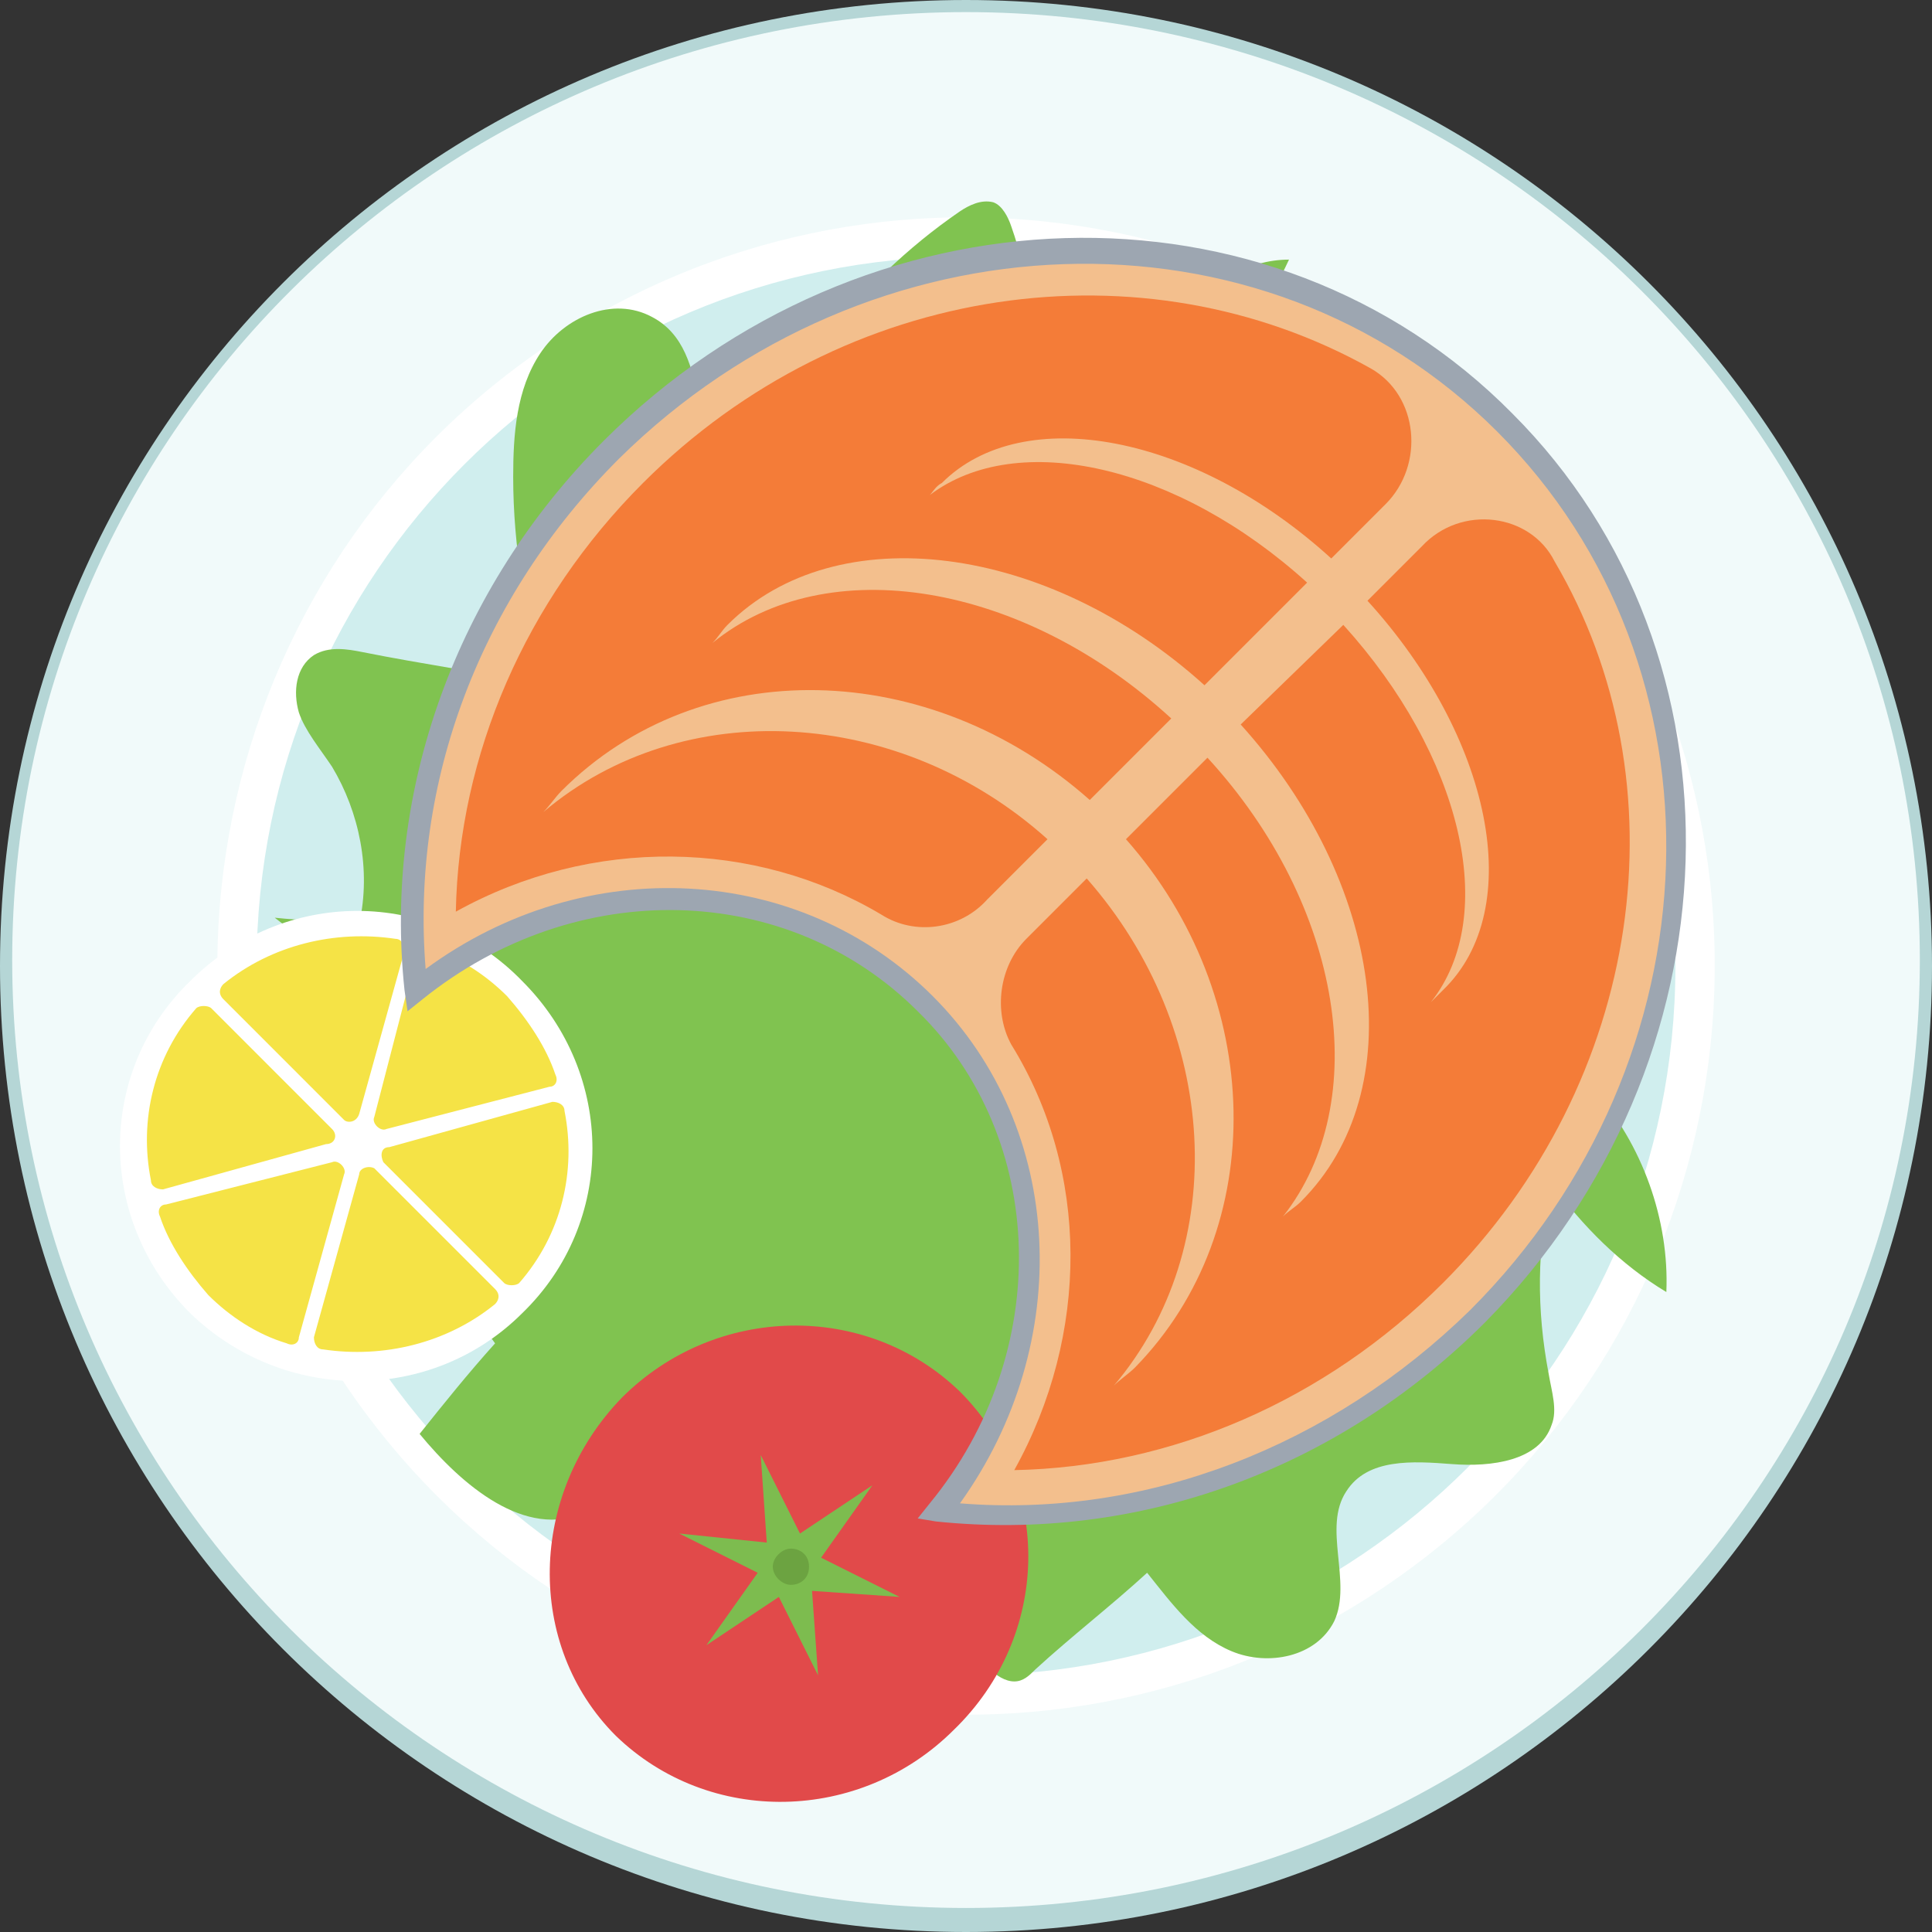 <svg width="64" height="64" viewBox="0 0 64 64" fill="none" xmlns="http://www.w3.org/2000/svg">
<rect x="0" y="0" width="64" height="64" fill="#333333" stroke="none"/>
<g id="food" clip-path="url(#clip0_248_1992)">
<path id="Vector" d="M32 64C49.673 64 64 49.673 64 32C64 14.327 49.673 0 32 0C14.327 0 0 14.327 0 32C0 49.673 14.327 64 32 64Z" fill="#B5D6D6"/>
<path id="Vector_2" d="M32 63.204C49.45 63.204 63.597 49.145 63.597 31.802C63.597 14.46 49.45 0.401 32 0.401C14.55 0.401 0.404 14.46 0.404 31.802C0.404 49.145 14.55 63.204 32 63.204Z" fill="#F1FAFA"/>
<path id="Vector_3" d="M46.171 52.353C57.412 44.528 60.181 29.071 52.355 17.83C44.529 6.59 29.073 3.821 17.832 11.647C6.591 19.472 3.822 34.929 11.648 46.17C19.474 57.411 34.93 60.179 46.171 52.353Z" fill="white"/>
<path id="Vector_4" d="M32 55.5C44.979 55.5 55.5 44.979 55.5 32C55.5 19.021 44.979 8.5 32 8.5C19.021 8.5 8.5 19.021 8.5 32C8.5 44.979 19.021 55.5 32 55.5Z" fill="#D0EEEE"/>
<path id="Vector_5" d="M51.9 18.7C51.3 20.4 48.7 20.9 47.5 19.5C48.5 22.6 52 24.1 53.7 26.9C54.5 28.1 54.6 30.2 53.2 30.7C52.6 30.9 52 30.8 51.5 31C50.5 31.4 50.4 32.8 50.8 33.7C51.2 34.6 52.1 35.3 52.8 36.1C54.4 37.9 55.3 40.4 55.2 42.8C53.7 41.9 52.4 40.6 51.4 39.2C50.9 41.3 50.9 43.4 51.3 45.5C51.4 46.1 51.6 46.7 51.4 47.2C51 48.4 49.4 48.6 48.1 48.5C46.8 48.4 45.3 48.3 44.6 49.4C43.8 50.6 44.8 52.4 44.2 53.7C43.6 54.9 42 55.2 40.8 54.7C39.6 54.2 38.8 53.1 38 52.1C36.8 53.2 35.5 54.2 34.3 55.3C34.1 55.5 33.9 55.7 33.6 55.7C33.3 55.7 33 55.5 32.8 55.3C31.1 53.9 29.3 52.4 28.9 50.2C27.9 51.3 26.8 52.4 25.8 53.5C24.1 52.3 22.9 50.6 22.3 48.7C21.2 48.6 20.4 49.7 19.4 50.1C17.4 51 15.3 49.2 13.9 47.5C14.7 46.5 15.5 45.5 16.4 44.5C15.4 43 13 43.2 11.7 42C10.5 41 10.3 39.2 10.3 37.6C12.4 36.3 15 35.8 17.4 36.2C14.5 34.4 11.8 32.5 9.1 30.4C10 30.5 11 30.5 11.9 30.6C12.3 28.8 11.9 26.9 11 25.4C10.6 24.8 10.1 24.2 9.9 23.6C9.7 22.9 9.8 22.1 10.4 21.7C10.9 21.4 11.5 21.5 12 21.6C14 22 16.1 22.3 18.1 22.7C17.4 20.5 17 18.1 17 15.8C17 14.4 17.1 12.9 17.9 11.7C18.7 10.5 20.3 9.8 21.6 10.5C23.7 11.6 22.8 15 24.2 17C25.6 13 28.3 9.4 31.8 7C32.1 6.8 32.5 6.6 32.9 6.7C33.2 6.8 33.4 7.2 33.5 7.5C34.1 9.2 34.3 11 34.1 12.8C34.1 13.1 34 13.4 34.1 13.7C34.5 14.5 35.7 14.1 36.3 13.5C38.1 11.8 39.9 8.6 42.7 8.6C41.3 11.6 40 12 43.5 13.9C46.1 15.4 49.1 16.9 51.9 18.7Z" fill="#80C350"/>
<g id="Group">
<path id="Vector_6" d="M6.3 43.5C3.2 40.4 3.2 35.5 6.3 32.5C9.4 29.4 14.3 29.4 17.3 32.5C20.4 35.6 20.4 40.5 17.3 43.5C14.3 46.5 9.4 46.5 6.3 43.5Z" fill="white"/>
<path id="Vector_7" d="M11.899 38.9L10.399 44.3C10.399 44.5 10.499 44.7 10.7 44.7C12.7 45 14.8 44.5 16.399 43.2C16.5 43.1 16.599 42.9 16.399 42.7L12.399 38.7C12.2 38.6 11.899 38.7 11.899 38.9ZM18.2 36C18.399 36 18.5 35.8 18.399 35.6C18.099 34.7 17.5 33.8 16.799 33C16.099 32.3 15.2 31.7 14.2 31.4C13.999 31.3 13.8 31.4 13.8 31.6L12.399 37C12.3 37.2 12.6 37.5 12.8 37.4L18.2 36ZM5.5 39.9C5.3 39.9 5.2 40.1 5.3 40.3C5.6 41.2 6.2 42.1 6.9 42.9C7.6 43.6 8.5 44.2 9.5 44.5C9.7 44.6 9.9 44.5 9.9 44.3L11.399 38.9C11.499 38.7 11.2 38.4 10.999 38.5L5.5 39.9ZM12.7 38.5L16.7 42.5C16.799 42.6 17.099 42.6 17.2 42.5C18.599 40.9 19.099 38.8 18.7 36.8C18.7 36.6 18.5 36.5 18.299 36.5L12.899 38C12.6 38 12.6 38.3 12.7 38.5ZM10.999 37.4L7 33.4C6.9 33.3 6.6 33.3 6.5 33.4C5.1 35 4.6 37.1 5 39.1C5 39.3 5.2 39.4 5.4 39.4L10.8 37.9C11.1 37.9 11.2 37.6 10.999 37.4ZM11.899 36.9L13.399 31.5C13.399 31.3 13.3 31.1 13.1 31.1C11.1 30.8 9 31.3 7.4 32.6C7.3 32.7 7.2 32.9 7.4 33.1L11.399 37.1C11.499 37.2 11.8 37.2 11.899 36.9Z" fill="#F5E346"/>
<g id="Group_2">
<path id="Vector_8" d="M31.6 57.3C28.5 60.4 23.5 60.5 20.4 57.5C17.4 54.5 17.5 49.5 20.6 46.3C23.7 43.2 28.7 43.1 31.8 46.1C34.9 49.2 34.8 54.2 31.6 57.3Z" fill="#E14A4A"/>
<path id="Vector_9" d="M26.9 52.7L29.8 52.9L27.2 51.6L28.9 49.2L26.5 50.8L25.2 48.2L25.4 51.1L22.5 50.8L25.1 52.1L23.4 54.5L25.8 52.9L27.1 55.5L26.9 52.7Z" fill="#7DBC4F"/>
<path id="Vector_10" d="M26.8 51.9C26.8 52.3 26.5 52.5 26.2 52.5C25.9 52.5 25.6 52.2 25.6 51.9C25.6 51.6 25.9 51.3 26.2 51.3C26.5 51.3 26.8 51.5 26.8 51.9Z" fill="#6CA341"/>
</g>
<g id="Group_3">
<path id="Vector_11" d="M49.9 14C42 6.1 28.7 6.5 20.3 14.9C15.3 19.9 13.1 26.5 13.8 32.8C18.9 28.7 26.2 28.8 30.6 33.2C35.1 37.7 35.1 44.9 31 50C37.2 50.7 43.9 48.5 48.9 43.5C57.4 35.1 57.8 21.9 49.9 14Z" fill="#F3BF8D"/>
<path id="Vector_12" d="M30.4 50.3L30.8 49.8C34.9 44.8 34.7 37.7 30.4 33.5C26.1 29.2 19.1 29 14 33.1L13.5 33.5L13.4 32.8C12.7 26.2 15.1 19.5 20 14.6C28.6 6 42.1 5.6 50.1 13.7C58.1 21.7 57.7 35.2 49.2 43.8C44.3 48.7 37.7 51.1 31 50.4L30.4 50.3ZM30.9 33C35.3 37.4 35.6 44.5 31.8 49.8C38 50.3 44.1 47.9 48.7 43.4C57 35.1 57.4 22.1 49.6 14.3C41.8 6.5 28.8 7 20.5 15.2C15.9 19.8 13.6 25.9 14.1 32.1C19.4 28.2 26.5 28.6 30.9 33Z" fill="#9DA6B1"/>
<path id="Vector_13" d="M47.099 18.1L45.299 19.9C49.399 24.4 50.599 30.1 47.799 32.8C47.699 32.9 47.499 33.1 47.399 33.2C49.699 30.3 48.399 25 44.499 20.7L41.099 24C45.799 29.2 46.799 36.1 43.099 39.8C42.899 40 42.699 40.1 42.499 40.3C45.499 36.5 44.499 30 39.999 25.1L37.299 27.8C41.899 33 42.099 40.7 37.599 45.3C37.399 45.5 37.099 45.7 36.899 45.9C40.799 41.3 40.399 34.1 35.999 29.1L33.999 31.1C33.099 32 32.899 33.5 33.499 34.6C36.099 38.8 36.099 44.2 33.599 48.7C38.799 48.6 43.899 46.4 47.799 42.5C54.499 35.8 55.799 25.9 51.499 18.6C50.699 17 48.399 16.7 47.099 18.1Z" fill="#F47C38"/>
<g id="Group_4">
<path id="Vector_14" d="M18 26.9C18.2 26.7 18.4 26.4 18.6 26.2C23.2 21.6 30.8 21.8 36.1 26.5L38.8 23.8C33.9 19.3 27.4 18.2 23.6 21.3C23.8 21.1 23.9 20.9 24.1 20.7C27.7 17.1 34.7 18 39.9 22.7L43.3 19.3C39 15.4 33.7 14.2 30.8 16.4C30.9 16.3 31 16.1 31.2 16C33.9 13.3 39.6 14.4 44.1 18.5L45.9 16.7C47.2 15.4 47 13.1 45.4 12.2C37.9 8 28 9.3 21.3 16C17.4 19.9 15.2 25 15.1 30.2C19.6 27.7 25 27.8 29.2 30.3C30.3 31 31.8 30.8 32.7 29.8L34.7 27.8C29.8 23.4 22.6 23 18 26.9Z" fill="#F47C38"/>
</g>
</g>
</g>
</g>
<defs>
<clipPath id="clip0_248_1992">
<rect width="64" height="64" fill="white"/>
</clipPath>
</defs>
</svg>
